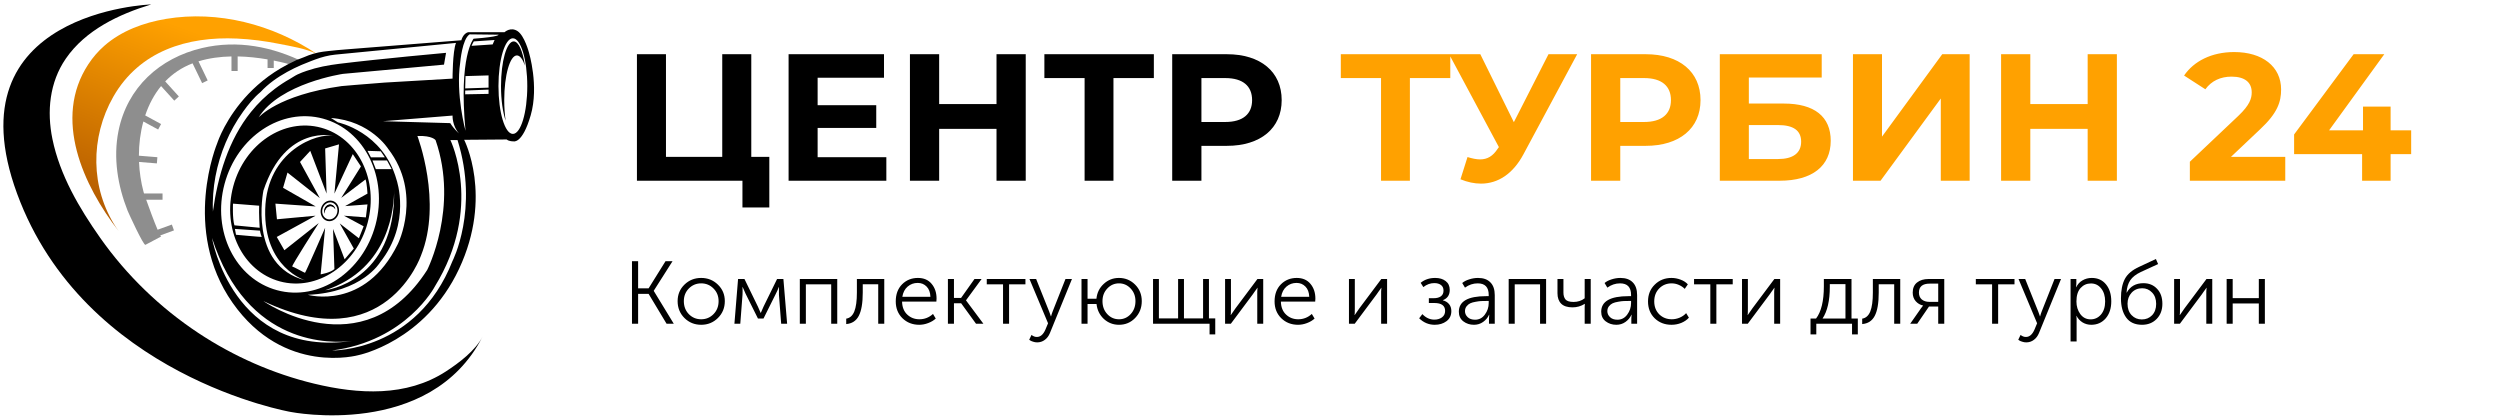 <svg width="450" height="75" viewBox="0 0 450 75" fill="none" xmlns="http://www.w3.org/2000/svg">
<path d="M21.365 41.607C14.991 33.405 9.463 21.344 15.906 11.553C16.714 10.325 17.683 9.202 18.787 8.235C21.864 5.54 25.85 4.076 29.874 3.402C39.24 1.836 49.074 4.394 56.984 9.678C54.858 8.699 52.479 8.339 50.2 7.885C47.718 7.39 45.203 7.061 42.675 6.942C33.695 6.52 25.096 9.181 20.397 17.41C16.227 24.715 16.246 33.877 20.91 40.953C21.056 41.175 21.202 41.397 21.365 41.607Z" fill="url(#paint0_linear)"/>
<path d="M54.886 11.283C49.067 8.406 42.77 7.135 36.365 8.647C28.762 10.441 22.89 15.721 21.319 23.619C20.362 28.427 21.186 33.417 22.97 37.931C23.115 38.298 25.832 44.252 26.18 44.068C26.18 44.067 29.02 42.559 29.02 42.559C28.988 42.577 28.929 42.508 28.849 42.372L31.314 41.472L30.934 40.419L28.369 41.355C27.755 39.916 26.864 37.511 26.313 35.949H29.257V34.829H25.928C25.879 34.678 25.844 34.566 25.827 34.501C25.378 32.808 25.103 30.995 25.025 29.152L28.239 29.412L28.328 28.295L25.002 28.026C25.005 25.947 25.262 23.853 25.805 21.869L28.466 23.314L28.995 22.328L26.137 20.777C26.787 18.84 27.728 17.036 28.992 15.493L31.37 18.118L32.193 17.364L29.738 14.653C31.068 13.272 32.7 12.152 34.663 11.402L36.383 14.966L37.384 14.477L35.726 11.04C37.606 10.466 39.615 10.197 41.665 10.157V12.778H42.779V10.156C44.575 10.191 46.388 10.386 48.161 10.692V12.238H49.275V10.9C50.982 11.242 51.85 11.474 53.4 11.956L54.886 11.283Z" fill="#8E8E8E"/>
<path d="M95.21 9.451C95.21 9.451 94.417 6.437 93.166 5.605C91.915 4.774 90.825 5.79 90.825 5.79H84.329C83.353 5.975 83.043 7.245 83.043 7.245L62.276 8.892C61.19 8.973 60.106 9.074 59.024 9.197C58.45 9.262 57.881 9.323 57.313 9.445C56.731 9.57 56.157 9.735 55.596 9.937C55.276 10.053 54.963 10.185 54.651 10.32C54.36 10.447 54.047 10.541 53.752 10.665C53.514 10.765 53.221 10.85 53.006 10.994C52.153 11.387 51.32 11.823 50.512 12.302C49.756 12.749 49.021 13.233 48.311 13.752C47.648 14.238 47.006 14.755 46.389 15.299C45.814 15.807 45.261 16.34 44.73 16.895C44.24 17.408 43.769 17.941 43.32 18.492C42.909 18.995 42.516 19.512 42.142 20.043C41.806 20.519 41.486 21.005 41.181 21.502C40.916 21.934 40.663 22.374 40.423 22.82C40.223 23.192 40.033 23.57 39.852 23.952C39.713 24.248 39.579 24.547 39.453 24.849C39.369 25.053 39.287 25.258 39.211 25.465C39.176 25.56 39.142 25.655 39.111 25.752C39.109 25.757 39.108 25.762 39.106 25.767C39.106 25.767 32.587 41.287 41.861 54.497C51.135 67.707 64.541 63.919 64.541 63.919C64.541 63.919 76.478 61.517 82.63 48.4C88.782 35.282 83.548 25.167 83.548 25.167L91.2 25.105C91.644 25.475 92.409 25.444 92.409 25.444C92.409 25.444 94.016 25.998 95.531 20.733C97.046 15.467 95.21 9.451 95.21 9.451ZM69.66 28.885L70.498 30.444H67.651L67.043 28.885H69.66ZM66.767 28.319L66.148 27.152L68.535 27.233C68.535 27.233 69.27 28.307 69.27 28.319C69.27 28.33 66.767 28.319 66.767 28.319ZM70.922 33.527C70.922 33.527 70.94 33.762 70.942 34.181C71.276 50.748 58.527 52.251 58.527 52.251C70.255 48.4 70.955 37.031 70.942 34.181C70.937 33.965 70.931 33.748 70.922 33.527ZM68.397 47.245C74.09 40.086 71.382 32.372 71.382 32.372C68.948 23.688 60.822 22.026 60.822 22.026L59.582 21.24C66.699 21.748 69.866 26.783 69.866 26.783C76.11 34.866 71.611 43.919 71.611 43.919C65.689 56.021 55.404 53.065 55.404 53.065C65.184 52.649 68.397 47.245 68.397 47.245ZM67.591 40.481C65.305 49.009 57.369 54.272 49.865 52.236C42.362 50.2 38.132 41.636 40.418 33.108C42.704 24.58 50.64 19.317 58.144 21.353C65.647 23.389 69.877 31.953 67.591 40.481ZM47.421 54.199C69.32 64.66 75.769 46.024 75.769 46.024C79.671 36.325 75.131 24.474 75.131 24.474C77.886 24.381 78.41 25.24 78.41 25.24C82.61 37.364 76.895 48.587 76.895 48.587C65.257 66.738 47.235 54.109 47.421 54.199ZM68.925 21.818C69.132 21.818 81.459 20.802 81.459 20.802C81.459 20.802 81.38 22.626 82.613 24.012C82.613 24.012 81.712 23.249 81.046 22.164L68.925 21.818ZM46.911 16.552C47.592 15.812 48.355 15.152 49.162 14.555C49.967 13.96 50.816 13.427 51.691 12.944C52.516 12.488 53.366 12.076 54.231 11.7C54.809 11.448 55.395 11.214 55.986 10.994C56.527 10.793 57.072 10.578 57.626 10.404C58.211 10.221 58.807 10.074 59.409 9.964C60.011 9.854 60.615 9.806 61.222 9.747C61.404 9.73 61.585 9.712 61.767 9.694C62.275 9.645 62.783 9.596 63.291 9.547C63.885 9.489 64.478 9.431 65.072 9.374C65.728 9.31 66.383 9.247 67.039 9.183C67.735 9.116 68.431 9.048 69.126 8.981C69.839 8.912 70.552 8.842 71.265 8.773C71.972 8.705 72.679 8.636 73.387 8.567C74.066 8.502 74.745 8.436 75.424 8.37C76.052 8.309 76.68 8.248 77.308 8.187C77.862 8.133 78.416 8.08 78.971 8.026C79.429 7.981 79.887 7.937 80.345 7.893C80.684 7.86 81.023 7.827 81.362 7.794C81.559 7.775 81.757 7.756 81.954 7.737C81.996 7.732 82.037 7.728 82.079 7.724C81.459 9.243 81.459 14.15 81.459 14.15L69.201 14.866C65.505 15.143 61.469 15.498 61.469 15.498C49.969 17.118 46.544 21.148 46.544 21.148C50.4 14.959 61.74 13.296 61.74 13.296L79.921 11.633L80.288 9.509C80.288 9.509 68.489 10.571 61.006 11.495C59.049 11.736 57.092 12.107 55.222 12.745C54.661 12.937 54.103 13.14 53.567 13.394C53.086 13.621 52.668 13.931 52.204 14.192C51.252 14.729 50.336 15.331 49.464 15.992C47.876 17.194 46.434 18.591 45.184 20.145C41.125 25.186 39.212 31.66 38.322 38.086C38.355 37.845 38.304 37.564 38.301 37.319C38.298 37.053 38.298 36.787 38.302 36.521C38.31 35.989 38.334 35.457 38.373 34.926C38.45 33.864 38.588 32.807 38.783 31.761C39.173 29.667 39.794 27.618 40.628 25.66C41.461 23.703 42.508 21.837 43.749 20.112C44.672 18.83 45.69 17.559 46.911 16.552ZM38.157 42.826C44.488 62.471 59.738 61.826 63.413 61.366C63.679 61.328 63.947 61.286 64.219 61.24C64.219 61.24 63.931 61.301 63.413 61.366C41.861 64.487 38.157 42.826 38.157 42.826ZM81.436 47.014C75.009 63.365 59.766 63.088 59.766 63.088C73.144 61.377 78.272 51.566 78.272 51.566C87.018 37.364 81.069 25.212 81.069 25.212H82.354C86.257 37.684 81.436 47.014 81.436 47.014ZM87.94 16.899L83.732 16.976V16.298L87.94 16.129V16.899ZM87.94 15.775L83.732 15.913L83.793 13.696L87.94 13.573V15.775ZM88.679 7.996C88.679 7.996 84.914 8.25 84.879 8.25C84.845 8.25 85.281 7.453 85.281 7.453L89.023 7.199L88.679 7.996ZM85.247 6.968C85.247 6.968 82.523 10.109 83.793 23.55C83.793 23.55 81.987 16.991 82.844 11.202C82.844 11.202 83.196 7.029 84.528 6.183L89.723 6.244C89.723 6.244 90.083 6.598 85.247 6.968ZM92.317 24.104C90.885 24.104 89.723 20.251 89.723 15.498C89.723 10.744 90.885 6.891 92.317 6.891C93.75 6.891 94.911 10.744 94.911 15.498C94.911 20.251 93.75 24.104 92.317 24.104Z" fill="black"/>
<path d="M90.182 15.497C90.182 18.006 90.508 20.247 91.018 21.722C90.855 20.614 90.763 19.355 90.763 18.021C90.763 13.578 91.783 9.976 93.042 9.976C93.59 9.976 94.093 10.659 94.486 11.796C94.107 9.216 93.343 7.453 92.462 7.453C91.203 7.453 90.182 11.054 90.182 15.497Z" fill="black"/>
<path d="M41.986 33.534C39.938 41.174 43.693 48.837 50.372 50.65C57.052 52.462 64.128 47.737 66.176 40.097C68.224 32.457 64.469 24.794 57.789 22.982C51.109 21.169 44.034 25.894 41.986 33.534ZM41.941 36.656L46.647 37.026C46.578 38.388 46.738 40.998 46.738 40.998L42.193 40.559C41.815 39.289 41.941 36.656 41.941 36.656ZM42.48 42.257L42.285 41.206L46.807 41.517C46.807 41.795 47.083 42.614 47.106 42.649C47.129 42.684 42.48 42.257 42.48 42.257ZM63.5 27.738L64.969 29.955L61.419 35.621L65.795 32.295C66.04 32.911 66.147 34.85 66.147 34.85L62.122 37.099L66.147 36.794L65.857 39.131L61.908 38.827L65.459 40.732L64.602 42.889L61.143 40.209L63.685 44.735L62.031 46.675L59.949 41.206L60.193 48.43C59.458 49.108 57.715 49.385 57.715 49.385L58.526 40.998C58.526 40.998 54.991 49.108 54.899 49.108C54.807 49.108 52.818 47.999 52.603 47.968C52.389 47.938 57.378 40.147 57.378 40.147L51.188 45.043L49.818 42.651L56.797 38.827L49.849 39.47L49.574 36.656L56.827 37.16L50.951 33.804L51.747 31.063L57.562 35.651L54.004 29.154L55.848 27.153L58.786 34.85L58.526 26.721L61.021 25.983L60.194 34.85L63.5 27.738ZM60.072 24.467C57.195 23.844 48.013 27.091 47.737 37.684C47.462 48.276 54.96 50.463 54.96 50.463C44.615 47.815 47.419 34.297 47.419 34.297C51.417 22.256 60.072 24.467 60.072 24.467Z" fill="black"/>
<path d="M63.412 61.366C63.931 61.301 64.219 61.24 64.219 61.24C63.947 61.286 63.679 61.327 63.412 61.366Z" fill="black"/>
<path d="M70.942 34.181C70.94 33.762 70.923 33.527 70.923 33.527C70.932 33.748 70.938 33.965 70.942 34.181Z" fill="black"/>
<path d="M57.766 37.57C57.526 38.573 58.048 39.561 58.933 39.776C59.818 39.99 60.731 39.351 60.971 38.348C61.212 37.345 60.69 36.358 59.804 36.143C58.919 35.928 58.007 36.567 57.766 37.57ZM60.694 38.281C60.495 39.111 59.741 39.639 59.008 39.462C58.276 39.284 57.844 38.467 58.043 37.637C58.242 36.807 58.997 36.279 59.729 36.457C60.461 36.634 60.894 37.451 60.694 38.281Z" fill="black"/>
<path d="M60.362 37.712C60.243 37.423 60.011 37.2 59.709 37.127C59.172 36.997 58.62 37.384 58.474 37.991C58.436 38.15 58.43 38.307 58.45 38.456C58.358 38.233 58.334 37.97 58.397 37.705C58.543 37.097 59.096 36.71 59.632 36.84C60.028 36.937 60.304 37.289 60.362 37.712Z" fill="black"/>
<path d="M58.397 37.705C58.334 37.97 58.358 38.233 58.45 38.456C58.43 38.307 58.436 38.15 58.474 37.992C58.62 37.384 59.172 36.997 59.708 37.127C60.011 37.201 60.243 37.423 60.362 37.712C60.304 37.289 60.028 36.937 59.632 36.841C59.096 36.71 58.543 37.097 58.397 37.705Z" fill="black"/>
<path d="M27.221 0.797C27.221 0.797 -8.998 1.987 3.075 34.853C15.148 67.718 52.313 74.148 52.313 74.148C52.313 74.148 77.405 79.149 86.874 60.573C85.578 63.116 82.574 65.352 80.278 66.848C73.157 71.489 64.479 70.965 56.562 69.058C49.138 67.27 42.056 64.149 35.683 59.925C28.828 55.382 22.793 49.574 18.047 42.831C14.269 37.464 10.781 31.55 9.438 25.035C8.412 20.057 8.911 14.832 11.834 10.57C15.377 5.405 21.42 2.553 27.221 0.797Z" fill="black"/>
<path d="M135.231 28.236V9.759H130.004V28.236H119.875V9.759H114.648V32.53H133.64V37.345H138.477V28.236H135.231ZM147.173 28.301V23.031H157.724V18.933H147.173V13.988H159.12V9.759H141.946V32.53H159.542V28.301H147.173ZM179.372 9.759V18.737H169.049V9.759H163.789V32.53H169.049V23.194H179.372V32.53H184.632V9.759H179.372ZM207.694 9.759H187.988V14.053H195.228V32.53H200.422V14.053H207.694V9.759ZM220.834 9.759H210.997V32.53H216.256V26.252H220.834C226.905 26.252 230.703 23.096 230.703 18.022C230.703 12.915 226.905 9.759 220.834 9.759ZM220.542 21.958H216.256V14.053H220.542C223.756 14.053 225.379 15.517 225.379 18.022C225.379 20.494 223.756 21.958 220.542 21.958Z" fill="black"/>
<path d="M261.052 9.759H241.346V14.053H248.586V32.53H253.78V14.053H261.052V9.759ZM278.728 9.759L272.494 21.99L266.456 9.759H260.84L269.8 26.48L269.605 26.74C268.729 28.106 267.722 28.692 266.424 28.692C265.742 28.692 264.995 28.529 264.151 28.269L262.885 32.27C264.151 32.79 265.385 33.051 266.586 33.051C269.638 33.051 272.332 31.294 274.215 27.781L283.89 9.759H278.728ZM296.225 9.759H286.389V32.53H291.648V26.252H296.225C302.296 26.252 306.095 23.096 306.095 18.022C306.095 12.914 302.296 9.759 296.225 9.759ZM295.933 21.958H291.648V14.053H295.933C299.147 14.053 300.771 15.517 300.771 18.022C300.771 20.494 299.147 21.958 295.933 21.958ZM309.565 32.53H320.343C326.187 32.53 329.531 29.895 329.531 25.341C329.531 20.982 326.577 18.64 321.09 18.64H314.792V13.955H327.908V9.759H309.565V32.53ZM314.792 28.627V22.511H320.051C322.811 22.511 324.207 23.487 324.207 25.504C324.207 27.553 322.746 28.627 320.051 28.627H314.792ZM333.533 32.53H338.5L349.343 17.729V32.53H354.538V9.759H349.603L338.76 24.593V9.759H333.533V32.53ZM375.779 9.759V18.737H365.455V9.759H360.196V32.53H365.455V23.194H375.779V32.53H381.038V9.759H375.779ZM401.575 28.236L406.802 23.291C409.983 20.331 410.6 18.314 410.6 16.102C410.6 11.971 407.224 9.369 402.159 9.369C398.069 9.369 394.887 11.028 393.134 13.598L396.965 16.07C398.069 14.541 399.725 13.793 401.672 13.793C404.075 13.793 405.309 14.834 405.309 16.623C405.309 17.729 404.951 18.9 402.939 20.819L394.173 29.114V32.53H411.347V28.236H401.575ZM434.01 23.454H430.309V19.193H425.342V23.454H419.239L429.173 9.759H423.654L412.94 24.202V27.748H425.18V32.53H430.309V27.748H434.01V23.454Z" fill="#FFA100"/>
<path d="M113.757 58.269V47.021H114.861V51.901H116.749L119.789 47.021H121.053L117.677 52.333V52.365L121.277 58.269H119.981L116.749 52.893H114.861V58.269H113.757ZM121.971 54.205C121.971 53.021 122.381 52.029 123.203 51.229C124.024 50.429 125.027 50.029 126.211 50.029C127.395 50.029 128.397 50.429 129.219 51.229C130.051 52.029 130.467 53.021 130.467 54.205C130.467 55.411 130.051 56.424 129.219 57.245C128.397 58.056 127.395 58.461 126.211 58.461C125.027 58.461 124.024 58.056 123.203 57.245C122.381 56.424 121.971 55.411 121.971 54.205ZM123.091 54.205C123.091 55.144 123.389 55.923 123.987 56.541C124.595 57.16 125.336 57.469 126.211 57.469C127.085 57.469 127.827 57.16 128.435 56.541C129.043 55.923 129.347 55.144 129.347 54.205C129.347 53.299 129.043 52.541 128.435 51.933C127.827 51.315 127.085 51.005 126.211 51.005C125.336 51.005 124.595 51.315 123.987 51.933C123.389 52.541 123.091 53.299 123.091 54.205ZM132.195 58.269L132.851 50.221H134.003L136.419 55.181L136.915 56.317H136.947C137.118 55.901 137.283 55.523 137.443 55.181L139.875 50.221H141.011L141.683 58.269H140.611L140.211 53.069V51.677H140.179C140.062 52.019 139.891 52.408 139.667 52.845L137.427 57.341H136.435L134.211 52.877L133.683 51.677H133.651C133.672 52.317 133.672 52.781 133.651 53.069L133.251 58.269H132.195ZM143.968 58.269V50.221H150.704V58.269H149.616V51.181H145.056V58.269H143.968ZM152.32 58.333V57.357C152.981 57.251 153.467 56.819 153.776 56.061C154.085 55.293 154.24 54.157 154.24 52.653V50.221H159.168V58.269H158.08V51.165H155.296V52.653C155.296 54.552 155.056 55.955 154.576 56.861C154.107 57.757 153.355 58.248 152.32 58.333ZM161.236 54.253C161.236 52.973 161.615 51.949 162.372 51.181C163.14 50.413 164.09 50.029 165.22 50.029C166.287 50.029 167.114 50.387 167.7 51.101C168.287 51.805 168.58 52.685 168.58 53.741C168.58 53.869 168.57 54.051 168.548 54.285H162.372C162.394 55.277 162.703 56.056 163.3 56.621C163.898 57.187 164.628 57.469 165.492 57.469C166.42 57.469 167.236 57.149 167.94 56.509L168.436 57.341C168.063 57.683 167.604 57.955 167.06 58.157C166.527 58.36 165.994 58.461 165.46 58.461C164.255 58.461 163.247 58.067 162.436 57.277C161.636 56.488 161.236 55.48 161.236 54.253ZM162.42 53.421H167.476C167.444 52.621 167.215 52.008 166.788 51.581C166.362 51.144 165.828 50.925 165.188 50.925C164.495 50.925 163.892 51.144 163.38 51.581C162.868 52.019 162.548 52.632 162.42 53.421ZM170.624 58.269V50.221H171.712V53.629H172.992L175.408 50.221H176.688L173.888 54.045V54.077L177.008 58.269H175.68L173.008 54.589H171.712V58.269H170.624ZM180.546 58.269V51.181H177.618V50.221H184.578V51.181H181.634V58.269H180.546ZM185.673 60.285C185.972 60.531 186.292 60.653 186.633 60.653C187.273 60.653 187.785 60.216 188.169 59.341L188.649 58.189L185.305 50.221H186.505L188.857 56.093L189.161 56.941H189.193C189.268 56.643 189.358 56.36 189.465 56.093L191.785 50.221H192.953L188.985 59.949C188.772 60.472 188.462 60.883 188.057 61.181C187.662 61.48 187.204 61.629 186.681 61.629C186.436 61.629 186.19 61.587 185.945 61.501C185.71 61.427 185.54 61.352 185.433 61.277L185.257 61.149L185.673 60.285ZM194.671 58.269V50.221H195.759V53.773H197.359C197.466 52.696 197.903 51.805 198.671 51.101C199.439 50.387 200.351 50.029 201.407 50.029C202.548 50.029 203.519 50.429 204.319 51.229C205.119 52.029 205.519 53.021 205.519 54.205C205.519 55.411 205.119 56.424 204.319 57.245C203.53 58.056 202.564 58.461 201.423 58.461C200.367 58.461 199.455 58.109 198.687 57.405C197.93 56.691 197.492 55.795 197.375 54.717H195.759V58.269H194.671ZM198.447 54.205C198.447 55.144 198.735 55.923 199.311 56.541C199.887 57.16 200.591 57.469 201.423 57.469C202.244 57.469 202.943 57.16 203.519 56.541C204.095 55.923 204.383 55.144 204.383 54.205C204.383 53.299 204.095 52.541 203.519 51.933C202.943 51.315 202.244 51.005 201.423 51.005C200.591 51.005 199.887 51.315 199.311 51.933C198.735 52.541 198.447 53.299 198.447 54.205ZM207.546 58.269V50.221H208.602V57.309H212.058V50.221H213.114V57.309H216.554V50.221H217.61V57.309H218.746V60.189H217.722V58.269H207.546ZM220.515 58.269V50.221H221.571V55.501C221.571 56.237 221.555 56.637 221.523 56.701H221.555C221.597 56.627 221.875 56.227 222.387 55.501L226.339 50.221H227.379V58.269H226.307V52.973C226.307 52.835 226.307 52.675 226.307 52.493C226.317 52.312 226.328 52.157 226.339 52.029C226.349 51.891 226.355 51.816 226.355 51.805H226.323C226.323 51.827 226.275 51.901 226.179 52.029C226.093 52.157 225.976 52.317 225.827 52.509C225.688 52.701 225.581 52.856 225.507 52.973L221.555 58.269H220.515ZM229.424 54.253C229.424 52.973 229.802 51.949 230.56 51.181C231.328 50.413 232.277 50.029 233.408 50.029C234.474 50.029 235.301 50.387 235.888 51.101C236.474 51.805 236.768 52.685 236.768 53.741C236.768 53.869 236.757 54.051 236.736 54.285H230.56C230.581 55.277 230.89 56.056 231.488 56.621C232.085 57.187 232.816 57.469 233.68 57.469C234.608 57.469 235.424 57.149 236.128 56.509L236.624 57.341C236.25 57.683 235.792 57.955 235.248 58.157C234.714 58.36 234.181 58.461 233.648 58.461C232.442 58.461 231.434 58.067 230.624 57.277C229.824 56.488 229.424 55.48 229.424 54.253ZM230.608 53.421H235.664C235.632 52.621 235.402 52.008 234.976 51.581C234.549 51.144 234.016 50.925 233.376 50.925C232.682 50.925 232.08 51.144 231.568 51.581C231.056 52.019 230.736 52.632 230.608 53.421ZM242.812 58.269V50.221H243.868V55.501C243.868 56.237 243.852 56.637 243.82 56.701H243.852C243.894 56.627 244.172 56.227 244.684 55.501L248.636 50.221H249.676V58.269H248.604V52.973C248.604 52.835 248.604 52.675 248.604 52.493C248.614 52.312 248.625 52.157 248.636 52.029C248.646 51.891 248.652 51.816 248.652 51.805H248.62C248.62 51.827 248.572 51.901 248.476 52.029C248.39 52.157 248.273 52.317 248.124 52.509C247.985 52.701 247.878 52.856 247.804 52.973L243.852 58.269H242.812ZM255.449 57.293L256.025 56.541C256.654 57.203 257.374 57.533 258.185 57.533C258.718 57.533 259.171 57.4 259.545 57.133C259.929 56.856 260.121 56.467 260.121 55.965C260.121 55.016 259.47 54.541 258.169 54.541H257.193V53.677H258.041C258.606 53.677 259.043 53.565 259.353 53.341C259.673 53.107 259.833 52.765 259.833 52.317C259.833 51.869 259.683 51.533 259.385 51.309C259.086 51.075 258.681 50.957 258.169 50.957C257.465 50.957 256.809 51.197 256.201 51.677L255.721 50.909C256.425 50.323 257.294 50.029 258.329 50.029C259.107 50.029 259.737 50.216 260.217 50.589C260.707 50.963 260.953 51.496 260.953 52.189C260.953 53.096 260.542 53.709 259.721 54.029V54.061C260.179 54.179 260.547 54.403 260.825 54.733C261.102 55.064 261.241 55.485 261.241 55.997C261.241 56.776 260.947 57.384 260.361 57.821C259.785 58.248 259.081 58.461 258.249 58.461C257.182 58.461 256.249 58.072 255.449 57.293ZM262.592 56.109C262.592 54.243 264.224 53.309 267.488 53.309H267.968V53.085C267.968 51.699 267.307 51.005 265.984 51.005C265.163 51.005 264.4 51.261 263.696 51.773L263.2 50.941C263.52 50.664 263.941 50.445 264.464 50.285C264.987 50.115 265.515 50.029 266.048 50.029C267.019 50.029 267.76 50.296 268.272 50.829C268.795 51.352 269.056 52.115 269.056 53.117V58.269H268.016V57.325L268.064 56.653H268.032C267.808 57.165 267.451 57.597 266.96 57.949C266.48 58.291 265.931 58.461 265.312 58.461C264.576 58.461 263.936 58.253 263.392 57.837C262.859 57.421 262.592 56.845 262.592 56.109ZM263.696 56.013C263.696 56.419 263.856 56.776 264.176 57.085C264.496 57.395 264.939 57.549 265.504 57.549C266.24 57.549 266.832 57.24 267.28 56.621C267.739 56.003 267.968 55.309 267.968 54.541V54.173H267.504C267.163 54.173 266.864 54.179 266.608 54.189C266.363 54.2 266.037 54.243 265.632 54.317C265.237 54.381 264.912 54.472 264.656 54.589C264.4 54.707 264.176 54.888 263.984 55.133C263.792 55.379 263.696 55.672 263.696 56.013ZM271.562 58.269V50.221H278.298V58.269H277.21V51.181H272.65V58.269H271.562ZM283.05 55.325C282.143 55.325 281.466 55.107 281.018 54.669C280.57 54.221 280.346 53.592 280.346 52.781V50.221H281.418V52.669C281.418 53.181 281.54 53.592 281.786 53.901C282.042 54.2 282.527 54.349 283.242 54.349C284.01 54.349 284.676 54.131 285.242 53.693V50.221H286.33V58.269H285.242V55.213L285.274 54.701H285.242C284.57 55.117 283.839 55.325 283.05 55.325ZM288.217 56.109C288.217 54.243 289.849 53.309 293.113 53.309H293.593V53.085C293.593 51.699 292.932 51.005 291.609 51.005C290.788 51.005 290.025 51.261 289.321 51.773L288.825 50.941C289.145 50.664 289.566 50.445 290.089 50.285C290.612 50.115 291.14 50.029 291.673 50.029C292.644 50.029 293.385 50.296 293.897 50.829C294.42 51.352 294.681 52.115 294.681 53.117V58.269H293.641V57.325L293.689 56.653H293.657C293.433 57.165 293.076 57.597 292.585 57.949C292.105 58.291 291.556 58.461 290.937 58.461C290.201 58.461 289.561 58.253 289.017 57.837C288.484 57.421 288.217 56.845 288.217 56.109ZM289.321 56.013C289.321 56.419 289.481 56.776 289.801 57.085C290.121 57.395 290.564 57.549 291.129 57.549C291.865 57.549 292.457 57.24 292.905 56.621C293.364 56.003 293.593 55.309 293.593 54.541V54.173H293.129C292.788 54.173 292.489 54.179 292.233 54.189C291.988 54.2 291.662 54.243 291.257 54.317C290.862 54.381 290.537 54.472 290.281 54.589C290.025 54.707 289.801 54.888 289.609 55.133C289.417 55.379 289.321 55.672 289.321 56.013ZM296.643 54.253C296.643 53.027 297.048 52.019 297.859 51.229C298.669 50.429 299.672 50.029 300.867 50.029C301.421 50.029 301.965 50.131 302.499 50.333C303.032 50.525 303.469 50.808 303.811 51.181L303.251 51.997C302.963 51.699 302.605 51.459 302.179 51.277C301.763 51.096 301.336 51.005 300.899 51.005C300.003 51.005 299.256 51.309 298.659 51.917C298.061 52.525 297.763 53.304 297.763 54.253C297.763 55.192 298.061 55.965 298.659 56.573C299.267 57.171 300.024 57.469 300.931 57.469C301.4 57.469 301.869 57.373 302.339 57.181C302.808 56.979 303.197 56.707 303.507 56.365L304.003 57.181C303.651 57.576 303.192 57.891 302.627 58.125C302.072 58.349 301.485 58.461 300.867 58.461C299.661 58.461 298.653 58.072 297.843 57.293C297.043 56.504 296.643 55.491 296.643 54.253ZM307.858 58.269V51.181H304.93V50.221H311.89V51.181H308.946V58.269H307.858ZM313.562 58.269V50.221H314.618V55.501C314.618 56.237 314.602 56.637 314.57 56.701H314.602C314.644 56.627 314.922 56.227 315.434 55.501L319.386 50.221H320.426V58.269H319.354V52.973C319.354 52.835 319.354 52.675 319.354 52.493C319.364 52.312 319.375 52.157 319.386 52.029C319.396 51.891 319.402 51.816 319.402 51.805H319.37C319.37 51.827 319.322 51.901 319.226 52.029C319.14 52.157 319.023 52.317 318.874 52.509C318.735 52.701 318.628 52.856 318.554 52.973L314.602 58.269H313.562ZM328.055 57.341H332.183V51.149H329.367V51.629C329.367 54.115 328.929 56.019 328.055 57.341ZM325.895 57.341H326.887C327.825 56.115 328.295 54.179 328.295 51.533V50.221H333.271V57.341H334.407V60.189H333.367V58.269H326.935V60.189H325.895V57.341ZM335.195 58.333V57.357C335.856 57.251 336.342 56.819 336.651 56.061C336.96 55.293 337.115 54.157 337.115 52.653V50.221H342.043V58.269H340.955V51.165H338.171V52.653C338.171 54.552 337.931 55.955 337.451 56.861C336.982 57.757 336.23 58.248 335.195 58.333ZM343.839 58.269L345.775 55.501L346.143 55.021V54.989C345.631 54.883 345.194 54.627 344.831 54.221C344.469 53.805 344.287 53.288 344.287 52.669C344.287 51.88 344.543 51.277 345.055 50.861C345.578 50.435 346.271 50.221 347.135 50.221H349.967V58.269H348.879V55.181H347.215L345.103 58.269H343.839ZM347.263 54.333H348.879V51.053H347.343C346.053 51.053 345.407 51.592 345.407 52.669C345.407 53.192 345.578 53.603 345.919 53.901C346.271 54.189 346.719 54.333 347.263 54.333ZM358.577 58.269V51.181H355.649V50.221H362.609V51.181H359.665V58.269H358.577ZM363.704 60.285C364.003 60.531 364.323 60.653 364.664 60.653C365.304 60.653 365.816 60.216 366.2 59.341L366.68 58.189L363.336 50.221H364.536L366.888 56.093L367.192 56.941H367.224C367.299 56.643 367.39 56.36 367.496 56.093L369.816 50.221H370.984L367.016 59.949C366.803 60.472 366.494 60.883 366.088 61.181C365.694 61.48 365.235 61.629 364.712 61.629C364.467 61.629 364.222 61.587 363.976 61.501C363.742 61.427 363.571 61.352 363.464 61.277L363.288 61.149L363.704 60.285ZM372.702 61.469V50.221H373.742V51.069L373.694 51.693H373.726C373.972 51.171 374.34 50.765 374.83 50.477C375.332 50.179 375.897 50.029 376.526 50.029C377.604 50.029 378.457 50.419 379.086 51.197C379.716 51.965 380.03 52.979 380.03 54.237C380.03 55.507 379.694 56.531 379.022 57.309C378.35 58.077 377.486 58.461 376.43 58.461C375.865 58.461 375.348 58.323 374.878 58.045C374.409 57.757 374.041 57.363 373.774 56.861H373.742C373.774 57.053 373.79 57.288 373.79 57.565V61.469H372.702ZM373.758 54.269C373.758 55.133 373.988 55.885 374.446 56.525C374.916 57.165 375.54 57.485 376.318 57.485C377.054 57.485 377.673 57.197 378.174 56.621C378.676 56.035 378.926 55.245 378.926 54.253C378.926 53.283 378.686 52.504 378.206 51.917C377.737 51.32 377.124 51.021 376.366 51.021C375.63 51.021 375.012 51.293 374.51 51.837C374.009 52.381 373.758 53.192 373.758 54.269ZM381.772 53.709C381.772 52.259 382.007 51.091 382.476 50.205C382.945 49.32 383.815 48.589 385.084 48.013L388.06 46.621L388.46 47.533L385.356 48.957C384.471 49.373 383.831 49.875 383.436 50.461C383.052 51.048 382.833 51.784 382.78 52.669H382.812C383.441 51.539 384.444 50.973 385.82 50.973C386.823 50.973 387.639 51.309 388.268 51.981C388.908 52.643 389.228 53.544 389.228 54.685C389.228 55.795 388.887 56.701 388.204 57.405C387.521 58.109 386.641 58.461 385.564 58.461C384.295 58.461 383.345 58.029 382.716 57.165C382.087 56.301 381.772 55.149 381.772 53.709ZM382.956 54.669C382.956 55.533 383.201 56.221 383.692 56.733C384.183 57.245 384.796 57.501 385.532 57.501C386.268 57.501 386.881 57.251 387.372 56.749C387.863 56.237 388.108 55.555 388.108 54.701C388.108 53.837 387.863 53.155 387.372 52.653C386.892 52.141 386.3 51.885 385.596 51.885C384.817 51.885 384.183 52.152 383.692 52.685C383.201 53.219 382.956 53.88 382.956 54.669ZM391.343 58.269V50.221H392.399V55.501C392.399 56.237 392.383 56.637 392.351 56.701H392.383C392.425 56.627 392.703 56.227 393.215 55.501L397.167 50.221H398.207V58.269H397.135V52.973C397.135 52.835 397.135 52.675 397.135 52.493C397.145 52.312 397.156 52.157 397.167 52.029C397.177 51.891 397.183 51.816 397.183 51.805H397.151C397.151 51.827 397.103 51.901 397.007 52.029C396.921 52.157 396.804 52.317 396.655 52.509C396.516 52.701 396.409 52.856 396.335 52.973L392.383 58.269H391.343ZM400.796 58.269V50.221H401.884V53.661H406.588V50.221H407.676V58.269H406.588V54.621H401.884V58.269H400.796Z" fill="black"/>
<defs>
<linearGradient id="paint0_linear" x1="37.651" y1="6.668" x2="25.615" y2="38.992" gradientUnits="userSpaceOnUse">
<stop stop-color="#FFA100"/>
<stop offset="1" stop-color="#B65D00"/>
</linearGradient>
</defs>
</svg>
